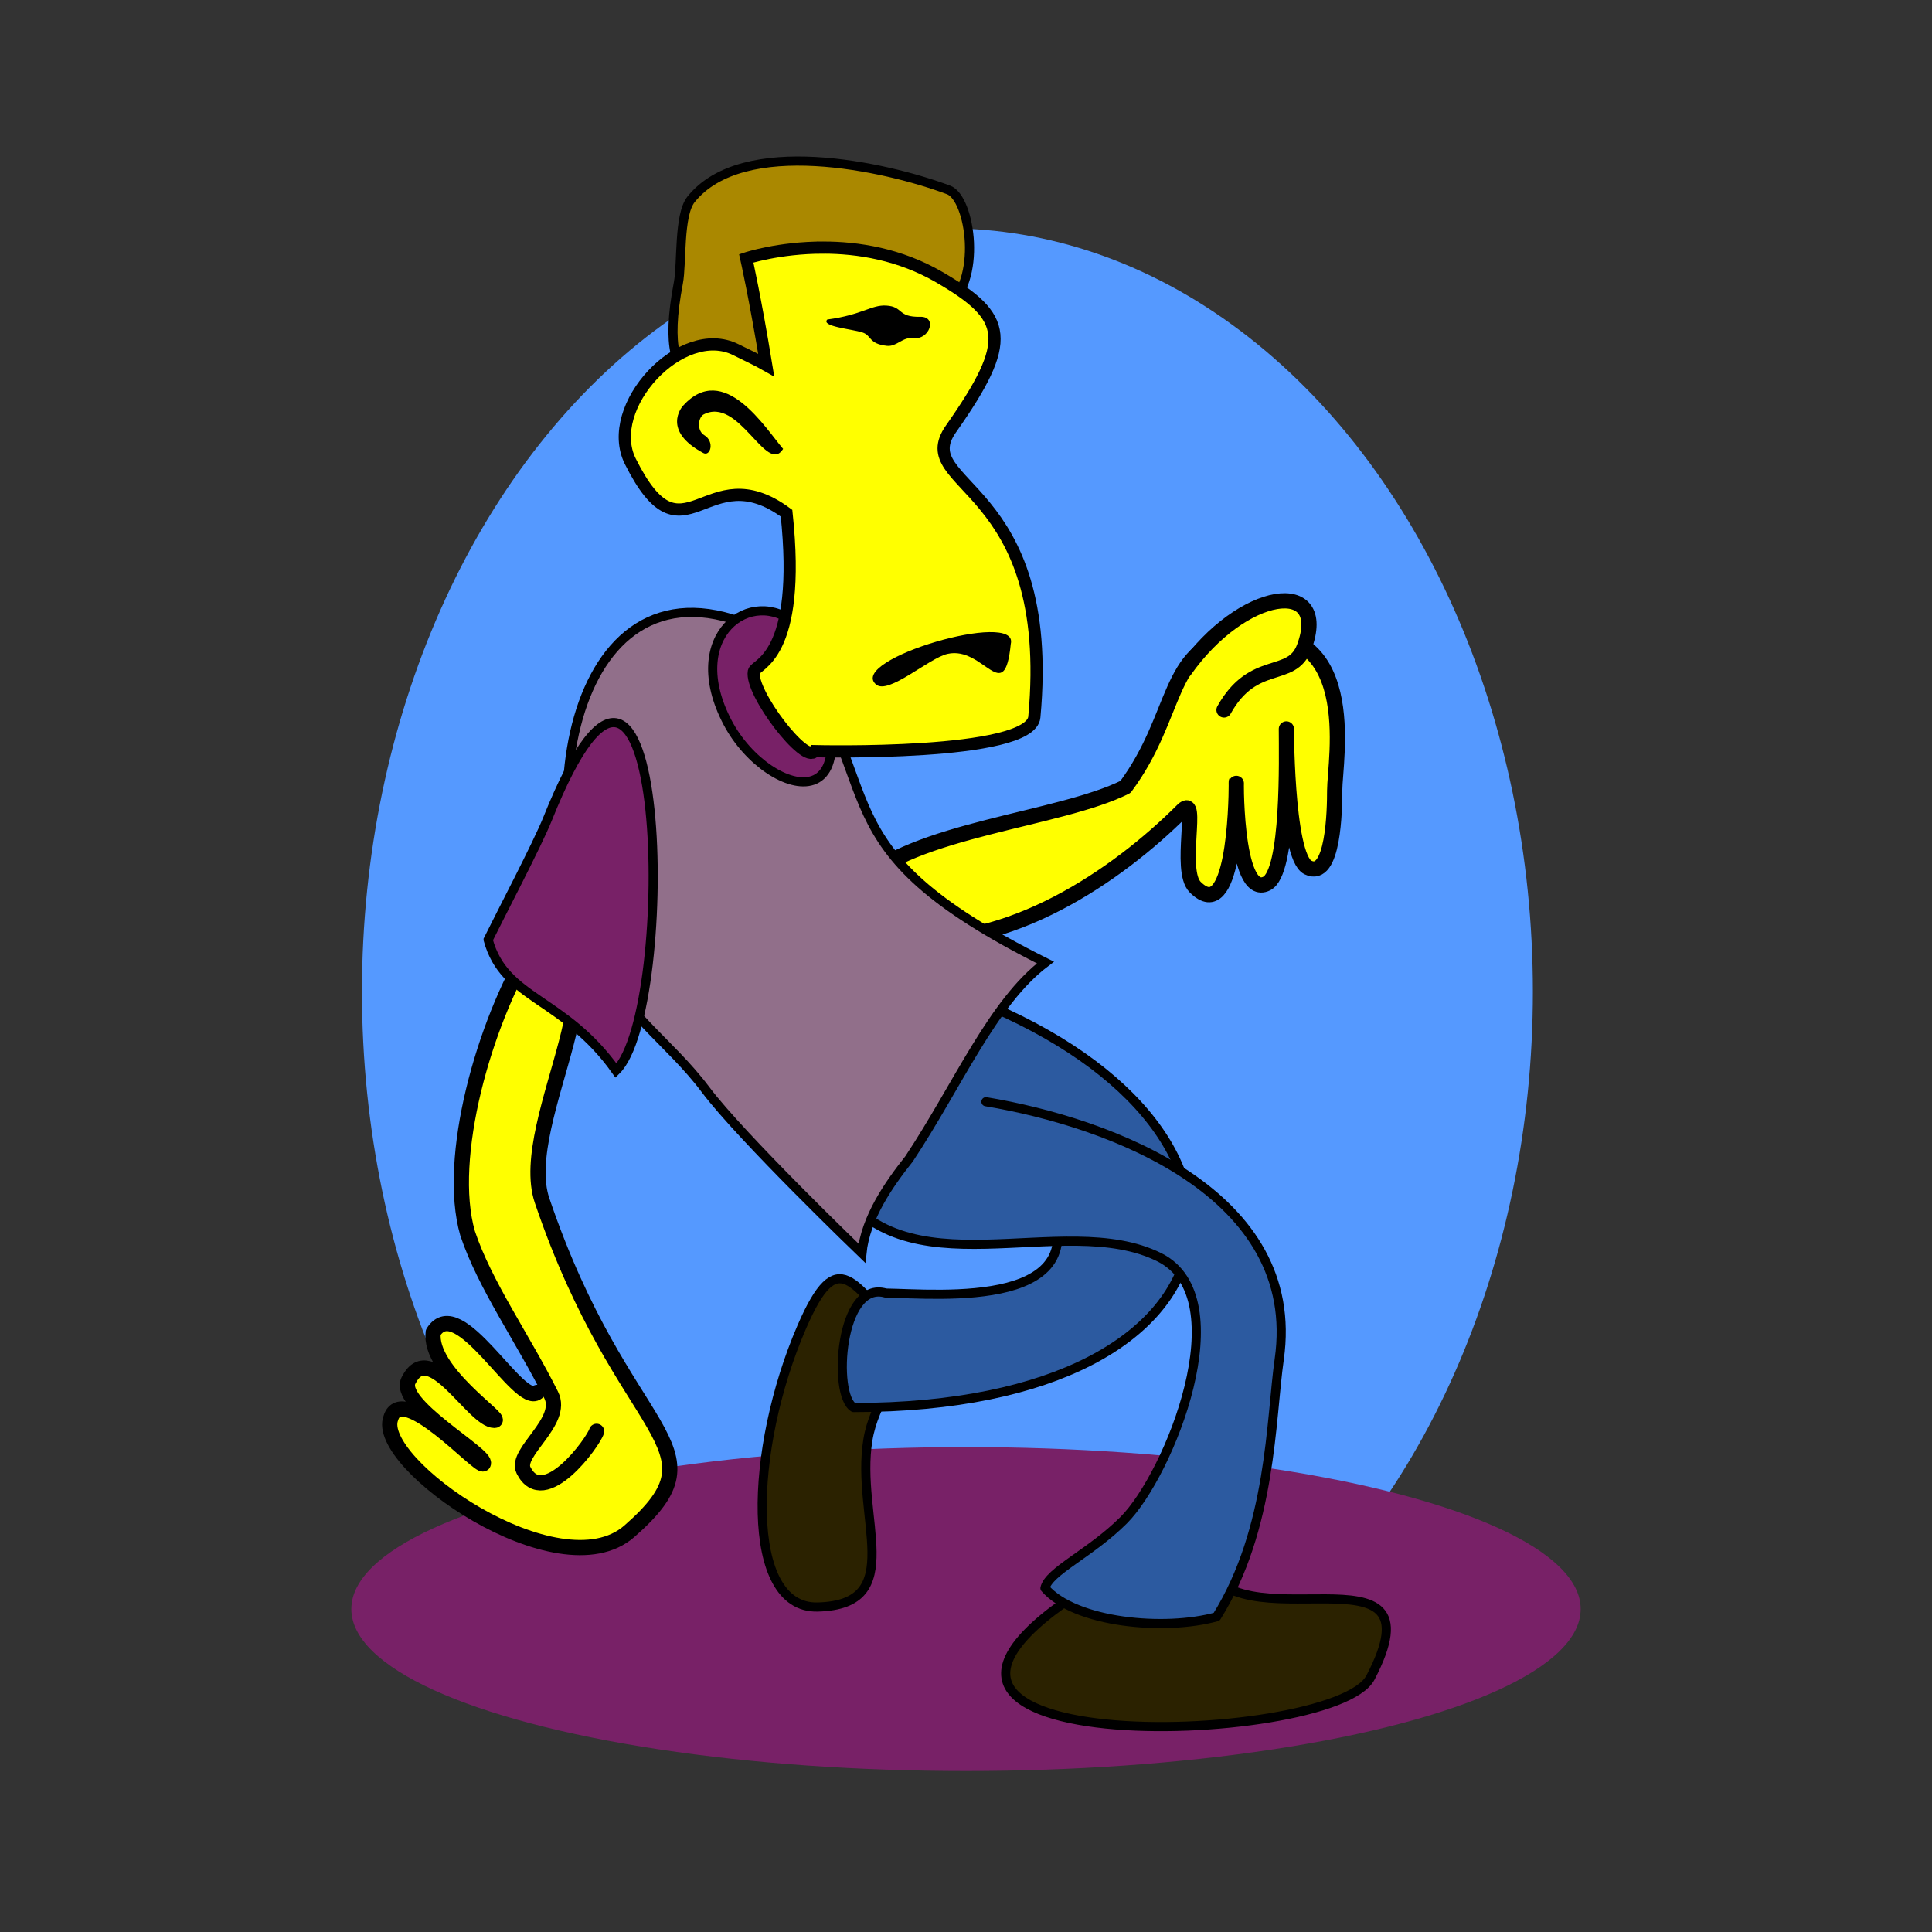 <svg:svg xmlns:dc="http://purl.org/dc/elements/1.1/" xmlns:ns1="http://sodipodi.sourceforge.net/DTD/sodipodi-0.dtd" xmlns:ns2="http://www.inkscape.org/namespaces/inkscape" xmlns:ns4="http://creativecommons.org/ns#" xmlns:rdf="http://www.w3.org/1999/02/22-rdf-syntax-ns#" xmlns:svg="http://www.w3.org/2000/svg" height="1146.329" id="svg2" version="1.1" viewBox="-200.584 -26.797 1146.329 1146.329" width="1146.329" ns1:docname="CoolDude.svg" ns2:version="0.91 r13725">
  <svg:rect x="-200.584" y="-26.797" width="1146.329" height="1146.329" fill="#333333" stroke="none"/>
  <svg:defs id="defs4" />
  <ns1:namedview bordercolor="#666666" borderopacity="1.0" id="base" objecttolerance="1" pagecolor="#ffffff" showgrid="false" ns2:current-layer="layer1" ns2:cx="372.04724" ns2:cy="526.1811" ns2:document-units="px" ns2:pageopacity="0.0" ns2:pageshadow="2" ns2:window-height="837" ns2:window-maximized="1" ns2:window-width="1600" ns2:window-x="-8" ns2:window-y="-8" ns2:zoom="0.63476244" />
  <svg:g id="layer1" ns2:groupmode="layer" ns2:label="Layer 1">
    <svg:g id="g8203" transform="translate(-4.726,4.726)">
      <svg:ellipse cx="366.279" cy="556.901" id="path8201" rx="347.374" ry="452.925" style="color:#000000;clip-rule:nonzero;display:inline;overflow:visible;visibility:visible;opacity:1;isolation:auto;mix-blend-mode:normal;color-interpolation:sRGB;color-interpolation-filters:linearRGB;solid-color:#000000;solid-opacity:1;fill:#5599ff;fill-opacity:1;fill-rule:nonzero;stroke:none;stroke-width:3;stroke-linecap:round;stroke-linejoin:round;stroke-miterlimit:4;stroke-dasharray:none;stroke-dashoffset:0;stroke-opacity:1;color-rendering:auto;image-rendering:auto;shape-rendering:auto;text-rendering:auto;enable-background:accumulate" />
      <svg:ellipse cx="377.307" cy="923.18" id="path8199" rx="364.703" ry="96.099" style="color:#000000;clip-rule:nonzero;display:inline;overflow:visible;visibility:visible;opacity:1;isolation:auto;mix-blend-mode:normal;color-interpolation:sRGB;color-interpolation-filters:linearRGB;solid-color:#000000;solid-opacity:1;fill:#782167;fill-opacity:1;fill-rule:nonzero;stroke:none;stroke-width:3;stroke-linecap:round;stroke-linejoin:round;stroke-miterlimit:4;stroke-dasharray:none;stroke-dashoffset:0;stroke-opacity:1;color-rendering:auto;image-rendering:auto;shape-rendering:auto;text-rendering:auto;enable-background:accumulate" />
      <svg:g id="g8179" transform="matrix(1.807,0,0,1.807,-331.368,-433.727)">
        <svg:path d="m 259.703,680.99 c -2.475,1.985 -5.642,10.568 -6.606,13.247 -3.109,1.974 -7.846,9.327 -4.547,12.468 3.406,3.279 11.424,-2.281 13.849,-4.804 2.836,-3.148 6.018,-6.488 7.13,-10.615 -3.141,-1.973 -6.177,-9.355 -9.826,-10.296 z" id="path8163" style="color:#000000;clip-rule:nonzero;display:inline;overflow:visible;visibility:visible;opacity:1;isolation:auto;mix-blend-mode:normal;color-interpolation:sRGB;color-interpolation-filters:linearRGB;solid-color:#000000;solid-opacity:1;fill:#ffff00;fill-opacity:1;fill-rule:nonzero;stroke:none;stroke-width:5;stroke-linecap:round;stroke-linejoin:round;stroke-miterlimit:4;stroke-dasharray:none;stroke-dashoffset:0;stroke-opacity:1;color-rendering:auto;image-rendering:auto;shape-rendering:auto;text-rendering:auto;enable-background:accumulate" ns1:nodetypes="cccccc" ns2:connector-curvature="0" />
        <svg:path d="m 371.132,530.898 c 35.086,3.399 70.436,-20.521 92.196,-42.281 5.537,-5.537 -1.426,19.715 4.111,25.251 12.565,12.565 13.506,-26.225 13.506,-34.06 0,-5.677 -0.96,38.356 9.983,32.885 7.381,-3.69 6.46,-41.416 6.46,-50.502 0,-4.297 -0.3,41.544 7.047,45.217 8.495,4.248 8.809,-19.214 8.809,-25.251 0,-9.873 9.386,-58.024 -32.885,-50.502 -22.46,3.996 -18.409,25.942 -35.821,49.328 -21.683,10.842 -69.702,13.915 -87.498,31.711 -5.874,5.874 11.008,10.491 14.094,18.204 z" id="path8167" style="fill:#ffff00;fill-opacity:1;fill-rule:evenodd;stroke:#000000;stroke-width:5;stroke-linecap:round;stroke-linejoin:round;stroke-miterlimit:4;stroke-dasharray:none;stroke-opacity:1" ns1:nodetypes="csssssssscsc" ns2:connector-curvature="0" />
        <svg:path d="m 371.72,661.851 c -16.676,-17.565 -21.432,-31.37 -33.472,-3.523 -17.339,40.102 -18.969,92.534 5.213,91.926 29.802,-0.749 12.313,-29.315 16.515,-54.93 2.016,-12.29 10.48,-20.825 11.745,-33.472 z" id="path8177" style="fill:#2b2200;fill-opacity:1;fill-rule:evenodd;stroke:#000000;stroke-width:3;stroke-linecap:butt;stroke-linejoin:miter;stroke-miterlimit:4;stroke-dasharray:none;stroke-opacity:1" ns1:nodetypes="csssc" ns2:connector-curvature="0" />
        <svg:path d="m 390.511,549.102 c 112.07,42.24 98.168,135.651 -35.234,135.651 -6.982,-4.182 -4.502,-41.998 10.57,-37.583 17.367,0.25 71.883,5.766 52.264,-33.472 -19.065,-38.131 -63.391,7.542 -49.328,-34.647 5.513,-16.539 16.136,-24.357 21.728,-29.949 z" id="path8171" style="fill:#2c5aa0;fill-opacity:1;fill-rule:evenodd;stroke:#000000;stroke-width:3;stroke-linecap:round;stroke-linejoin:round;stroke-miterlimit:4;stroke-dasharray:none;stroke-opacity:1" ns1:nodetypes="cccssc" ns2:connector-curvature="0" />
        <svg:path d="m 436.315,741.128 c -101.392,60.496 76.549,55.478 88.672,32.298 24.698,-47.225 -45.711,-8.595 -55.2,-39.345 -2.748,-8.905 -23.487,5.231 -33.472,7.047 z" id="path8175" style="fill:#2b2200;fill-opacity:1;fill-rule:evenodd;stroke:#000000;stroke-width:3;stroke-linecap:butt;stroke-linejoin:miter;stroke-miterlimit:4;stroke-dasharray:none;stroke-opacity:1" ns1:nodetypes="cssc" ns2:connector-curvature="0" />
        <svg:path d="m 348.817,610.175 c 22.151,38.066 75.12,9.373 106.877,25.251 26.649,13.324 3.187,71.392 -11.745,86.323 -10.905,10.905 -24.664,16.793 -25.838,22.315 9.939,11.426 39.309,14.13 56.375,9.396 18.083,-28.994 17.734,-64.83 20.553,-84.562 7.769,-54.38 -55.401,-77.744 -96.306,-84.562" id="path8173" style="fill:#2c5aa0;fill-opacity:1;fill-rule:evenodd;stroke:#000000;stroke-width:3;stroke-linecap:round;stroke-linejoin:round;stroke-miterlimit:4;stroke-dasharray:none;stroke-opacity:1" ns1:nodetypes="cssccsc" ns2:connector-curvature="0" />
        <svg:path d="m 332.344,433.617 c -64.891,-39.119 -85.533,45.852 -61.457,102.03 8.425,19.659 23.701,28.619 35.8,44.75 11.706,15.608 51.313,53.7 51.313,53.7 1.202,-11.741 8.919,-22.714 15.513,-31.027 16.072,-24.258 27.338,-51.29 44.75,-64.44 -77.621,-38.811 -49.277,-56.156 -85.92,-105.014 z" id="path8155" style="fill:#916f8a;fill-rule:evenodd;stroke:#000000;stroke-width:3;stroke-linecap:butt;stroke-linejoin:miter;stroke-miterlimit:4;stroke-dasharray:none;stroke-opacity:1" ns1:nodetypes="csscccc" ns2:connector-curvature="0" />
        <svg:path d="m 385.448,323.83 c 12.365,-8.631 8.221,-36.176 1.037,-38.87 -20.916,-7.843 -67.578,-18.065 -84.57,3.07 -4.152,5.164 -2.963,21.11 -4.177,27.447 -8.141,42.494 13.603,31.862 28.64,37.59 15.705,5.983 11.429,-31.245 19.093,-36.993 10.669,-8.002 27.203,3.925 39.977,7.757 z" id="path8151" style="fill:#aa8800;fill-rule:evenodd;stroke:#000000;stroke-width:3;stroke-linecap:butt;stroke-linejoin:miter;stroke-miterlimit:4;stroke-dasharray:none;stroke-opacity:1" ns1:nodetypes="csssssc" ns2:connector-curvature="0" />
        <svg:path d="m 336.521,427.651 c -14.777,-13.064 -37.616,3.647 -22.612,32.188 13.5,25.679 53.724,35.603 22.612,-32.188 z" id="path8153" style="fill:#782167;fill-opacity:1;fill-rule:evenodd;stroke:#000000;stroke-width:3;stroke-linecap:butt;stroke-linejoin:miter;stroke-miterlimit:4;stroke-dasharray:none;stroke-opacity:1" ns1:nodetypes="csc" ns2:connector-curvature="0" />
        <svg:g id="g8145">
          <svg:path d="m 345.283,303.878 c -14.62,0 -25.254,3.543 -25.254,3.543 0,0 2.96,13.083 6.549,35.025 -3.002,-1.708 -6.315,-3.219 -9.955,-5.039 -17.904,-8.952 -43.562,18.866 -34.66,36.67 17.729,35.459 24.633,-2.706 51.293,17.016 5.096,47.648 -10.284,49.498 -10.736,51.996 -1.261,6.962 17.044,30.669 19.914,26.137 0,0 70.98,1.826 72.189,-11.201 7.176,-77.267 -40.877,-75.374 -27.383,-94.594 20.537,-29.249 18.695,-36.701 -3.734,-49.785 -13.069,-7.623 -26.851,-9.768 -38.223,-9.768 z" id="path8121" style="fill:#ffff00;fill-rule:evenodd;stroke:#000000;stroke-width:4;stroke-linecap:butt;stroke-linejoin:miter;stroke-miterlimit:4;stroke-dasharray:none;stroke-opacity:1" ns2:connector-curvature="0" />
          <svg:path d="m 346.636,327.498 c 11.504,-1.523 14.46,-4.884 19.377,-4.582 5.682,0.349 3.541,3.866 11.166,3.687 5.685,-0.134 3.086,7.72 -2.372,7.002 -3.409,-0.448 -5.363,2.872 -8.561,2.54 -6.09,-0.633 -4.998,-3.421 -8.083,-4.407 -3.604,-1.151 -13.703,-1.949 -11.526,-4.24 z" id="path8123" style="fill:#000000;fill-opacity:1;fill-rule:evenodd;stroke:none;stroke-width:3;stroke-linecap:butt;stroke-linejoin:miter;stroke-miterlimit:4;stroke-dasharray:none;stroke-opacity:1" ns1:nodetypes="cssssscc" ns2:connector-curvature="0" />
          <svg:path d="m 406.89,433.99 c 2.793,-11.331 -53.77,5.128 -44.252,13.337 4.056,3.498 17.294,-8.611 23.449,-10.033 11.89,-2.747 18.705,17.681 20.803,-3.304 z" id="path8125" style="fill:#000000;fill-opacity:1;fill-rule:evenodd;stroke:none;stroke-width:1px;stroke-linecap:butt;stroke-linejoin:miter;stroke-opacity:1" ns1:nodetypes="cssc" ns2:connector-curvature="0" />
          <svg:path d="m 332.136,369.979 c -5.758,-6.684 -19.425,-29.01 -32.867,-14.168 -0.519,0.573 -6.92,8.263 6.657,15.523 2.331,1.246 3.808,-3.76 0.318,-5.855 -2.397,-1.438 -2.109,-5.468 -0.368,-6.725 11.72,-6.36 20.779,20.031 26.261,11.226 z" id="path8125-9" style="fill:#000000;fill-opacity:1;fill-rule:evenodd;stroke:none;stroke-width:1px;stroke-linecap:butt;stroke-linejoin:miter;stroke-opacity:1" ns1:nodetypes="cssscc" ns2:connector-curvature="0" />
        </svg:g>
        <svg:path d="m 260.147,529.681 c -12.484,41.327 -50.093,112.2 -11.337,150.957 1.115,1.115 -12.009,19.615 -2.983,28.64 16.758,16.758 20.817,-26.342 13.723,-35.8" id="path8159" style="fill:none;fill-rule:evenodd;stroke:#000000;stroke-width:0;stroke-linecap:butt;stroke-linejoin:miter;stroke-miterlimit:4;stroke-dasharray:none;stroke-opacity:1" ns2:connector-curvature="0" />
        <svg:path d="m 251.382,679.793 c -6.057,4.749 -25.776,-33.108 -34.137,-19.737 -1.612,12.803 23.328,28.922 20.104,28.922 -6.905,0 -21.04,-26.884 -28.04,-13.419 -5.04,7.766 26.115,24.869 24.369,27.648 -1.082,1.722 -26.712,-27.079 -30.346,-15.012 -5.72,14.671 55.089,57.445 78.296,37.194 32.654,-28.495 -1.834,-29.628 -28.64,-108.594 -8.964,-26.406 31.29,-83.534 -3.58,-83.534 -15.482,25.248 -28,69.559 -20.883,94.274 5.669,17.008 18.092,34.395 27.447,53.103 4.414,8.828 -12.015,18.83 -9.077,24.706 6.619,13.239 22.934,-9.242 23.994,-12.773" id="path8161" style="fill:#ffff00;fill-opacity:1;fill-rule:evenodd;stroke:#000000;stroke-width:5;stroke-linecap:round;stroke-linejoin:round;stroke-miterlimit:4;stroke-dasharray:none;stroke-opacity:1" ns1:nodetypes="ccccscssccssc" ns2:connector-curvature="0" />
        <svg:path d="m 235.272,531.149 c 3.691,-7.521 16.221,-31.445 19.505,-39.655 39.447,-98.617 42.74,62.934 22.489,82.617 -17.089,-24.067 -36.627,-23.26 -41.994,-42.962 z" id="path8157" style="fill:#782167;fill-rule:evenodd;stroke:#000000;stroke-width:3;stroke-linecap:butt;stroke-linejoin:miter;stroke-miterlimit:4;stroke-dasharray:none;stroke-opacity:1" ns1:nodetypes="cscc" ns2:connector-curvature="0" />
        <svg:path d="m 463.921,442.812 c 19.07,-27.067 47.892,-30.878 39.337,-7.764 -4.114,11.116 -16.624,3.226 -26.352,20.651" id="path8169" style="fill:#ffff00;fill-opacity:1;fill-rule:evenodd;stroke:#000000;stroke-width:5;stroke-linecap:round;stroke-linejoin:round;stroke-miterlimit:4;stroke-dasharray:none;stroke-opacity:1" ns1:nodetypes="csc" ns2:connector-curvature="0" ns2:transform-center-x="-17.600378" ns2:transform-center-y="-0.68060166" />
      </svg:g>
    </svg:g>
  </svg:g>
</svg:svg>
